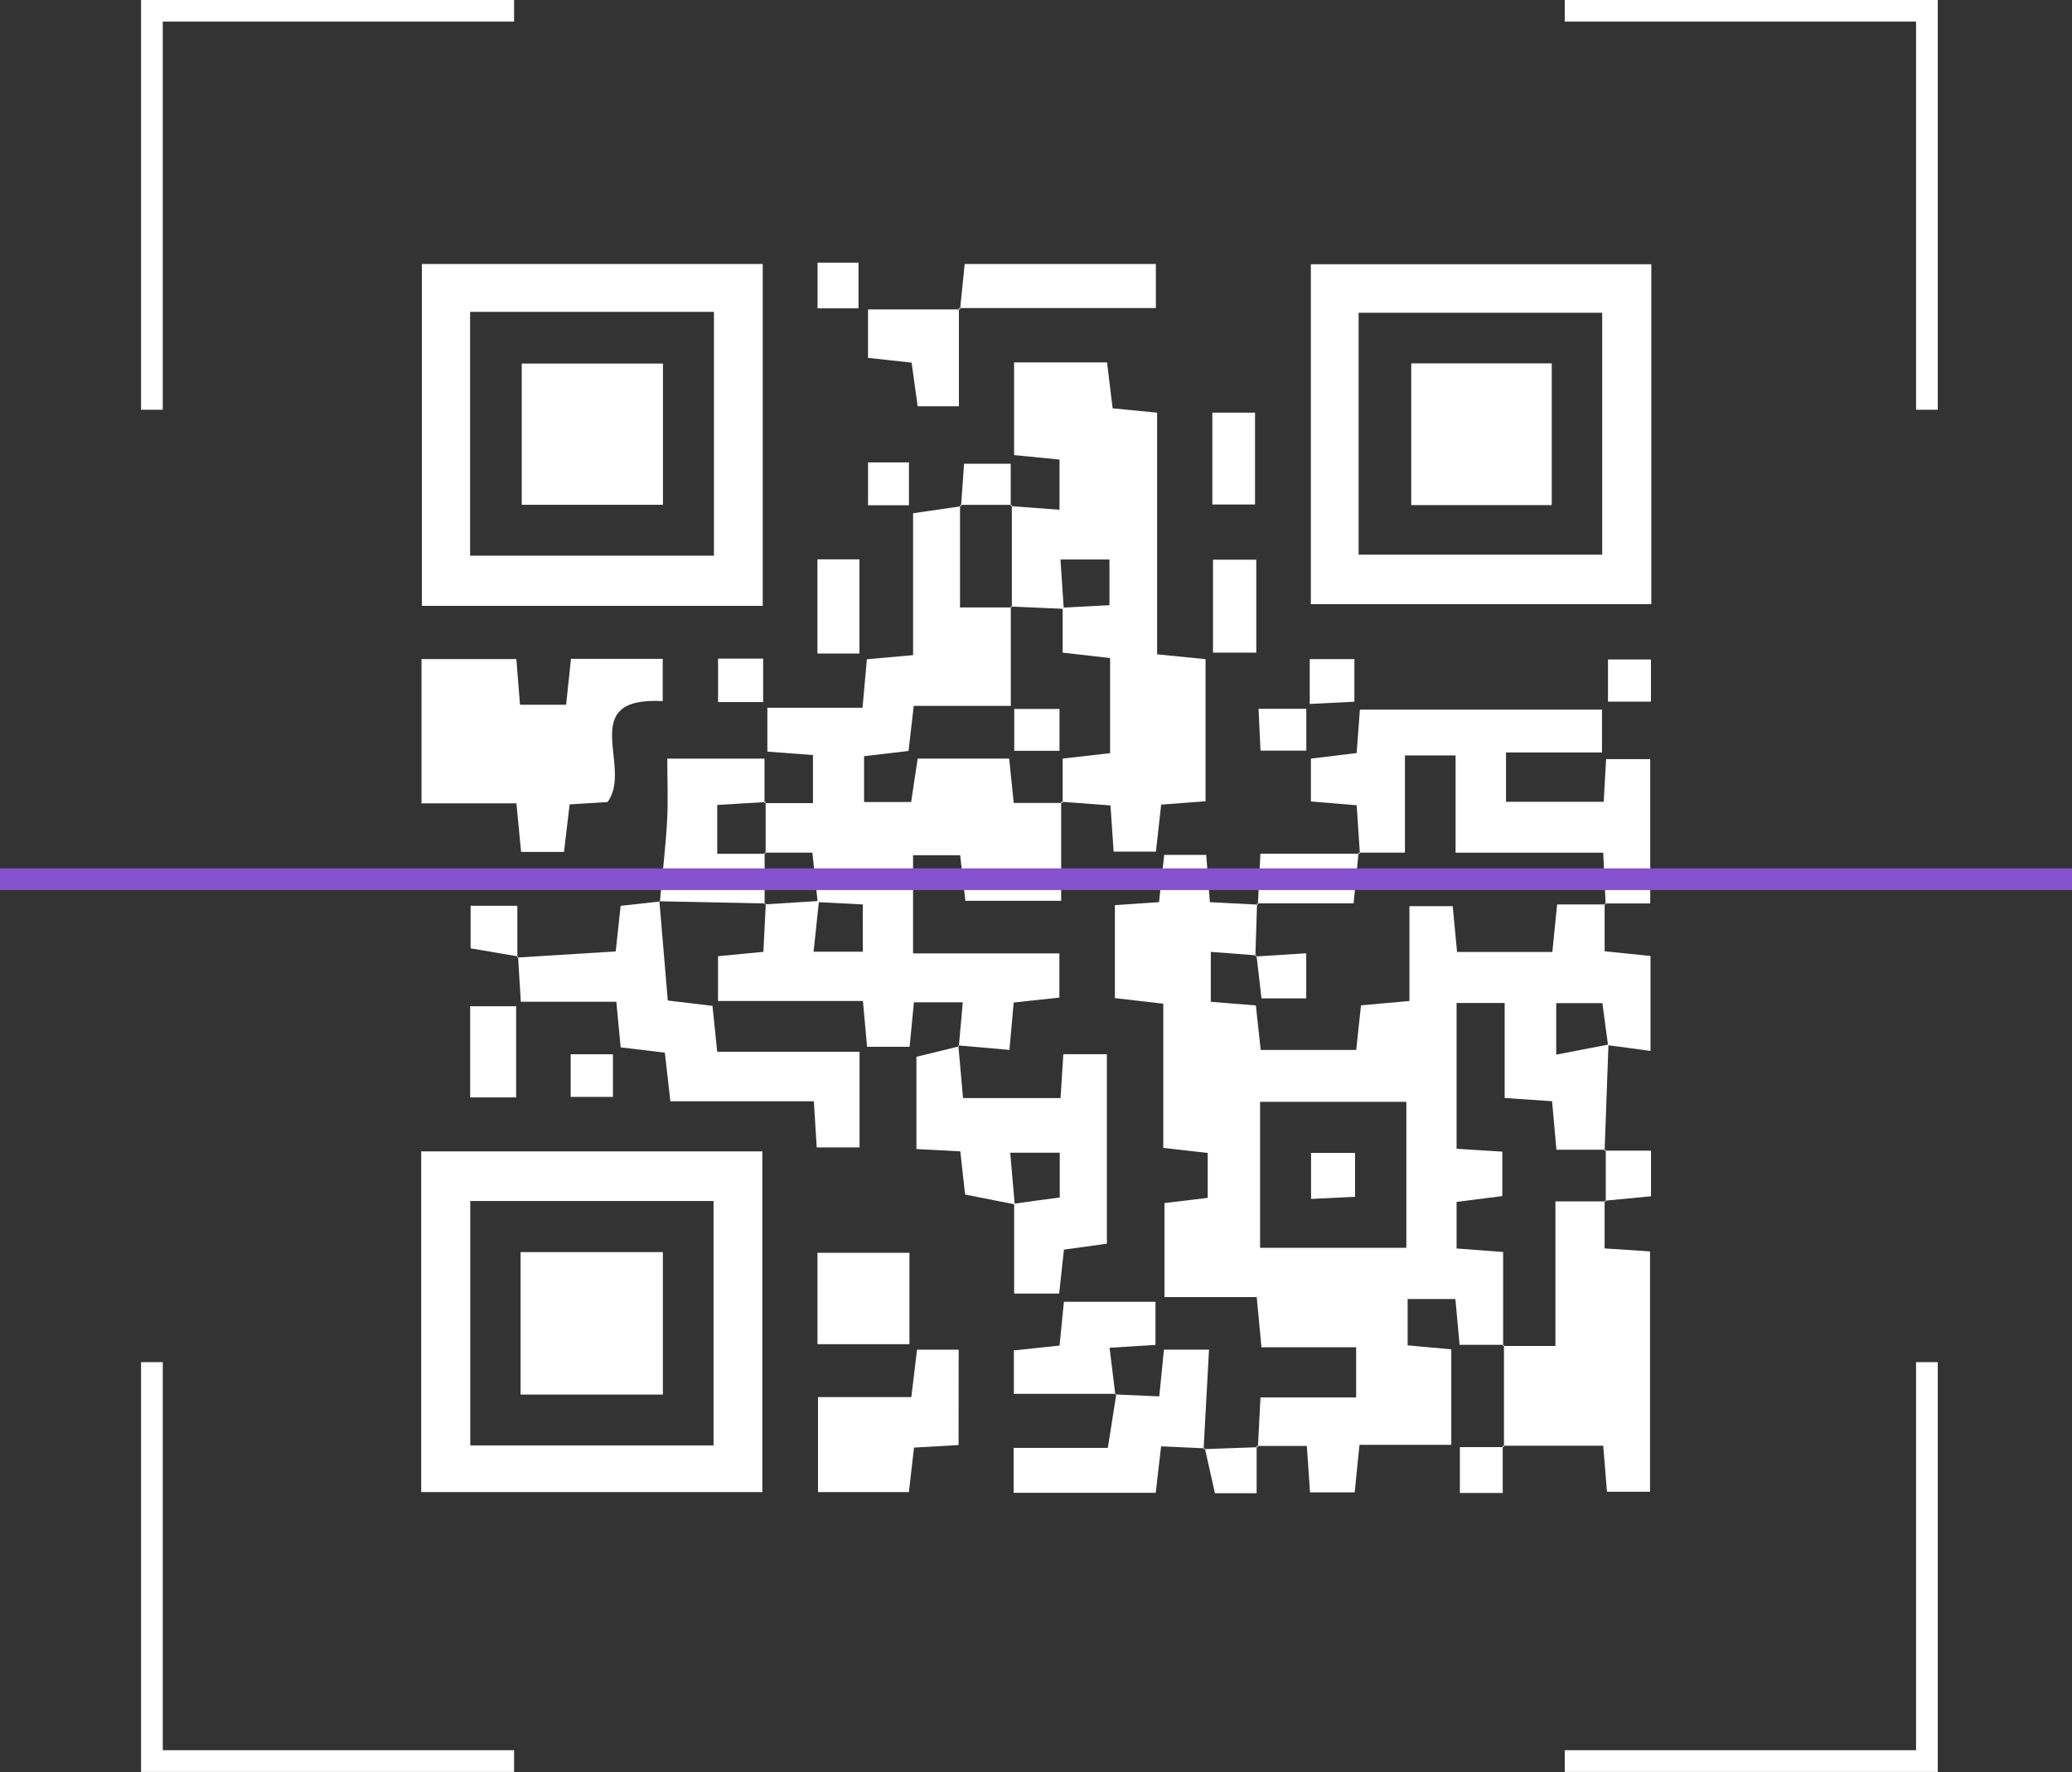 <svg xmlns="http://www.w3.org/2000/svg" width="95.446" height="81.626" viewBox="0 0 95.446 81.626"><rect x="0" y="0" width="95.446" height="81.626" fill="#333333" stroke="none"/><defs><style>.a{fill:#fff;}.b,.c{fill:none;}.b{stroke:#fff;}.c{stroke:#8652cd;}</style></defs><g transform="translate(-656.5 -1364.5)"><g transform="translate(663.499 1365)"><g transform="translate(12.404 11.598)"><path class="a" d="M561.813,442.814h-2.047l-.194-2.11h-2.2v2.133l2.011.184v4.4h-4.229l-.221,2.189h-2.057l-.147-2.139h-2.31l.057.058.118-2.292H555v-2.312h-4.361l-.219-2.311h-4.249v-4.331l1.992-.24v-2.069l-2.047-.233V427.1l-2.23-.258V422.56l2.033-.138.24-2.178h1.935l.169,2.179,2.215.112-.042-.057-.078,2.446.054-.051-2.107-.161v2.3l2.076.167.223,2.051h4.4l.22-2.055,2.231-.2v-4.368h1.994l.2,2.11h4.389l.221-2.188H566.5l-.053-.045v2.2l2.113.217v4.375c-.713-.1-1.334-.182-1.957-.264-.087-.637-.172-1.278-.26-1.939h-2.126v2.372l2.406-.463-.177,4.894.053-.049h-2.273l-.2-2.236-2.185-.149v-4.377h-2.214v6.717l2.107.133v2.046l-2.107.269v2.145l2.144.162v4.341Zm-4.5-11.194h-6.738v6.723h6.738Z" transform="translate(-511.933 -392.963)"/><path class="a" d="M529.417,419.333h2.232v-2.215l-2.1-.157v-2.022h4.383l.2-2.233,2.129-.19V405.98l2.207-.322-.045-.063v4.726h2.386l-.046-.046v4.579h-4.472l-.239,2.076-2.049.24v2.112h2.169l.3-2h4.215l.21,2.043h2.247l-.062-.059v4.567h-4.413l-.239-2.1h-2.17v4.523H543v2.035l-2.105.227L540.7,430.7l-2.358-.206.027.038.182-2.023H536.3l-.2,2.048h-1.959l-.191-2.11h-6.674v-2.063l2.088-.2.114-2.232-.052.045,2.5-.156-.248,2.336h2.266V424c-.762-.041-1.417-.076-2.078-.107-.08-.726-.157-1.456-.244-2.28h-2.2l.047.047v-2.387Z" transform="translate(-513.603 -394.436)"/><path class="a" d="M530.58,411.26h-15.7V395.513h15.7ZM517.1,397.716v11.232h11.232V397.716Z" transform="translate(-514.848 -395.449)"/><path class="a" d="M567.772,395.522v15.657H552.089V395.522ZM554.289,408.9H565.51V397.757H554.289Z" transform="translate(-511.108 -395.448)"/><path class="a" d="M514.851,432.655h15.714v15.694H514.851ZM528.317,446.2V434.941H517.111V446.2Z" transform="translate(-514.851 -391.716)"/><path class="a" d="M539.527,406.251l2.247.167v-2.312l-2.092-.206v-4.27h4.281l.258,2.116,2.049.2v11.131l2.231.224v6.545l-2.044.155-.241,2.165h-1.949l-.145-2.128-2.265-.169.062.059V417.88l2.185-.249V413.25L541.919,413c0-.755,0-1.413,0-2.072.744-.041,1.491-.079,2.156-.113v-2.106h-2.257l.152,2.274-2.437-.107.046.046,0-4.726Z" transform="translate(-512.371 -395.035)"/><path class="a" d="M554.348,420.8l-.148-2.23-2.109-.176V416.42l2.107-.255.15-2H565.5v1.973h-4.421v2.271h4.5l.11-1.963h2.033v6.647h-2.105l.053.045-.114-2.384h-6.8v-4.48h-2.333v4.477h-2.139Z" transform="translate(-511.108 -393.574)"/><path class="a" d="M523.433,418.634l-1.746.11-.259,2.187h-1.977l-.215-2.236h-4.372v-6.646h4.369l.168,2.106h2.124l.224-2.116h4.226v1.946C521.946,413.776,524.631,417.028,523.433,418.634Z" transform="translate(-514.85 -393.788)"/><path class="a" d="M564.814,434.718v2.2l2.092.138v11.072h-1.984l-.172-2.122h-4.63l.058.059q0-2.354,0-4.709l-.039.058h2.409v-6.662h2.315Z" transform="translate(-510.301 -391.509)"/><path class="a" d="M537.51,428.219l.216,2.427h4.492l.128-2.022h2.006v8.729l-1.977.274-.221,2.023h-2.073c0-1.4,0-2.767,0-4.139.684-.1,1.372-.189,2.1-.287v-2.061H539.9l.206,2.377-2.285-.45L537.6,433.1l-2.021-.106v-4.25c.723-.175,1.343-.325,1.959-.479Z" transform="translate(-512.767 -392.162)"/><path class="a" d="M518.871,424.779l4.535-.282.228-2.1c.632-.07,1.217-.135,1.81-.2l-.025-.015.386,4.577,2.059.246.218,2.114h6.557v4.405h-1.973l-.132-2.125h-6.609l-.255-2.238-2.035-.244-.2-2.1h-4.4l-.128-2.093Z" transform="translate(-514.447 -392.769)"/><path class="a" d="M537.935,445.349l-2.053.117-.234,2.049h-4.188v-4.376h4.3l.261-2.183h1.919Z" transform="translate(-513.182 -390.882)"/><path class="a" d="M544.339,443.018l2.018.089.216-2.153h2.076c-.086,1.554-.168,3.069-.249,4.581l.051-.036-2.009-.091-.248,2.14h-6.546V445.48h4.34l.392-2.49Z" transform="translate(-512.359 -390.882)"/><path class="a" d="M529.719,422.888q-2.445-.051-4.894-.1l.021.012c.109-1.229.256-2.454.328-3.683.055-.928.011-1.861.011-2.9h4.478v2.055l.053-.056-2.231.135V420.6h2.23l-.047-.047v2.384Z" transform="translate(-513.849 -393.369)"/><path class="a" d="M537.412,397.6l.213-2.089h8.806v2.029h-9.074Z" transform="translate(-512.589 -395.449)"/><path class="a" d="M544.379,443.192h-4.721v-2l2.105-.224.2-2.017h4.218v1.988l-2.113.13c.089.751.174,1.457.263,2.16Z" transform="translate(-512.358 -391.084)"/><path class="a" d="M535.674,436.9v4.209h-4.236V436.9Z" transform="translate(-513.184 -391.289)"/><path class="a" d="M537.741,397.358v4.523h-1.9l-.279-2.011-2.008-.219v-2.231q2.118,0,4.246,0Z" transform="translate(-512.972 -395.264)"/><path class="a" d="M549.876,422.546l.115-2.345h4.585l-.062-.05-.229,2.337h-4.45Z" transform="translate(-511.335 -392.973)"/><path class="a" d="M549.987,407.889v4.281h-1.994v-4.281Z" transform="translate(-511.52 -394.205)"/><path class="a" d="M547.966,405.965v-4.231h1.967v4.231Z" transform="translate(-511.523 -394.824)"/><path class="a" d="M519.018,426.579v4.2H516.9v-4.2Z" transform="translate(-514.645 -392.327)"/><path class="a" d="M531.435,407.875h1.936v4.338h-1.936Z" transform="translate(-513.184 -394.207)"/><path class="a" d="M519.106,424.708l-2.187-.373v-1.961h2.153c0,.768,0,1.574,0,2.383Z" transform="translate(-514.643 -392.749)"/><path class="a" d="M564.385,432.631h2.138v2.1l-2.138.206.054.037v-2.389Z" transform="translate(-509.873 -391.724)"/><path class="a" d="M550.042,444.983v2.18h-1.92c-.162-.724-.311-1.4-.465-2.071l-.055.04q1.246-.041,2.5-.089Z" transform="translate(-511.559 -390.477)"/><path class="a" d="M521.107,430.554V428.59h1.947v1.964Z" transform="translate(-514.222 -392.125)"/><path class="a" d="M549.9,414.131h2.2v1.926h-2.11Z" transform="translate(-511.328 -393.578)"/><path class="a" d="M566.506,412.066v1.942h-1.979v-1.942Z" transform="translate(-509.858 -393.786)"/><path class="a" d="M552.043,414.115v-2.063H554.1v1.96Z" transform="translate(-511.113 -393.787)"/><path class="a" d="M527.277,412.03h2.076v2h-2.076Z" transform="translate(-513.602 -393.789)"/><path class="a" d="M537.451,405.831l.14-1.958h2.149v1.951l.054-.056h-2.388Z" transform="translate(-512.584 -394.609)"/><path class="a" d="M560.3,444.978v2.175h-1.973V445.04h2.031Z" transform="translate(-510.481 -390.478)"/><path class="a" d="M531.441,395.455h1.886v2.105h-1.886Z" transform="translate(-513.184 -395.455)"/><path class="a" d="M535.439,405.791h-1.885v-1.974h1.885Z" transform="translate(-512.971 -394.615)"/><path class="a" d="M549.763,424.512l2.347-.149v2.079h-2.061c-.081-.709-.155-1.346-.23-1.982Z" transform="translate(-511.342 -392.549)"/><path class="a" d="M554.124,432.718v2.022l-2.026.1v-2.121Z" transform="translate(-511.107 -391.71)"/><path class="a" d="M539.674,414.136h2.084v1.928h-2.084Z" transform="translate(-512.356 -393.577)"/><path class="a" d="M525.564,406.184h-6.506v-6.505h6.506Z" transform="translate(-514.428 -395.03)"/><path class="a" d="M562.763,406.2h-6.472v-6.528h6.472Z" transform="translate(-510.686 -395.031)"/><path class="a" d="M519.01,436.871h6.555v6.562H519.01Z" transform="translate(-514.433 -391.292)"/></g><path class="b" d="M436.7,1381.68V1363.3h16.683" transform="translate(-436.701 -1363.305)"/><path class="b" d="M453.384,1381.68V1363.3H436.7" transform="translate(-371.62 -1363.305)"/><path class="b" d="M436.7,1363.3v18.375h16.683" transform="translate(-436.701 -1301.054)"/><path class="b" d="M453.384,1363.3v18.375H436.7" transform="translate(-371.62 -1301.054)"/></g><path class="c" d="M618.67,1292h95.446" transform="translate(37.83 113)"/></g></svg>